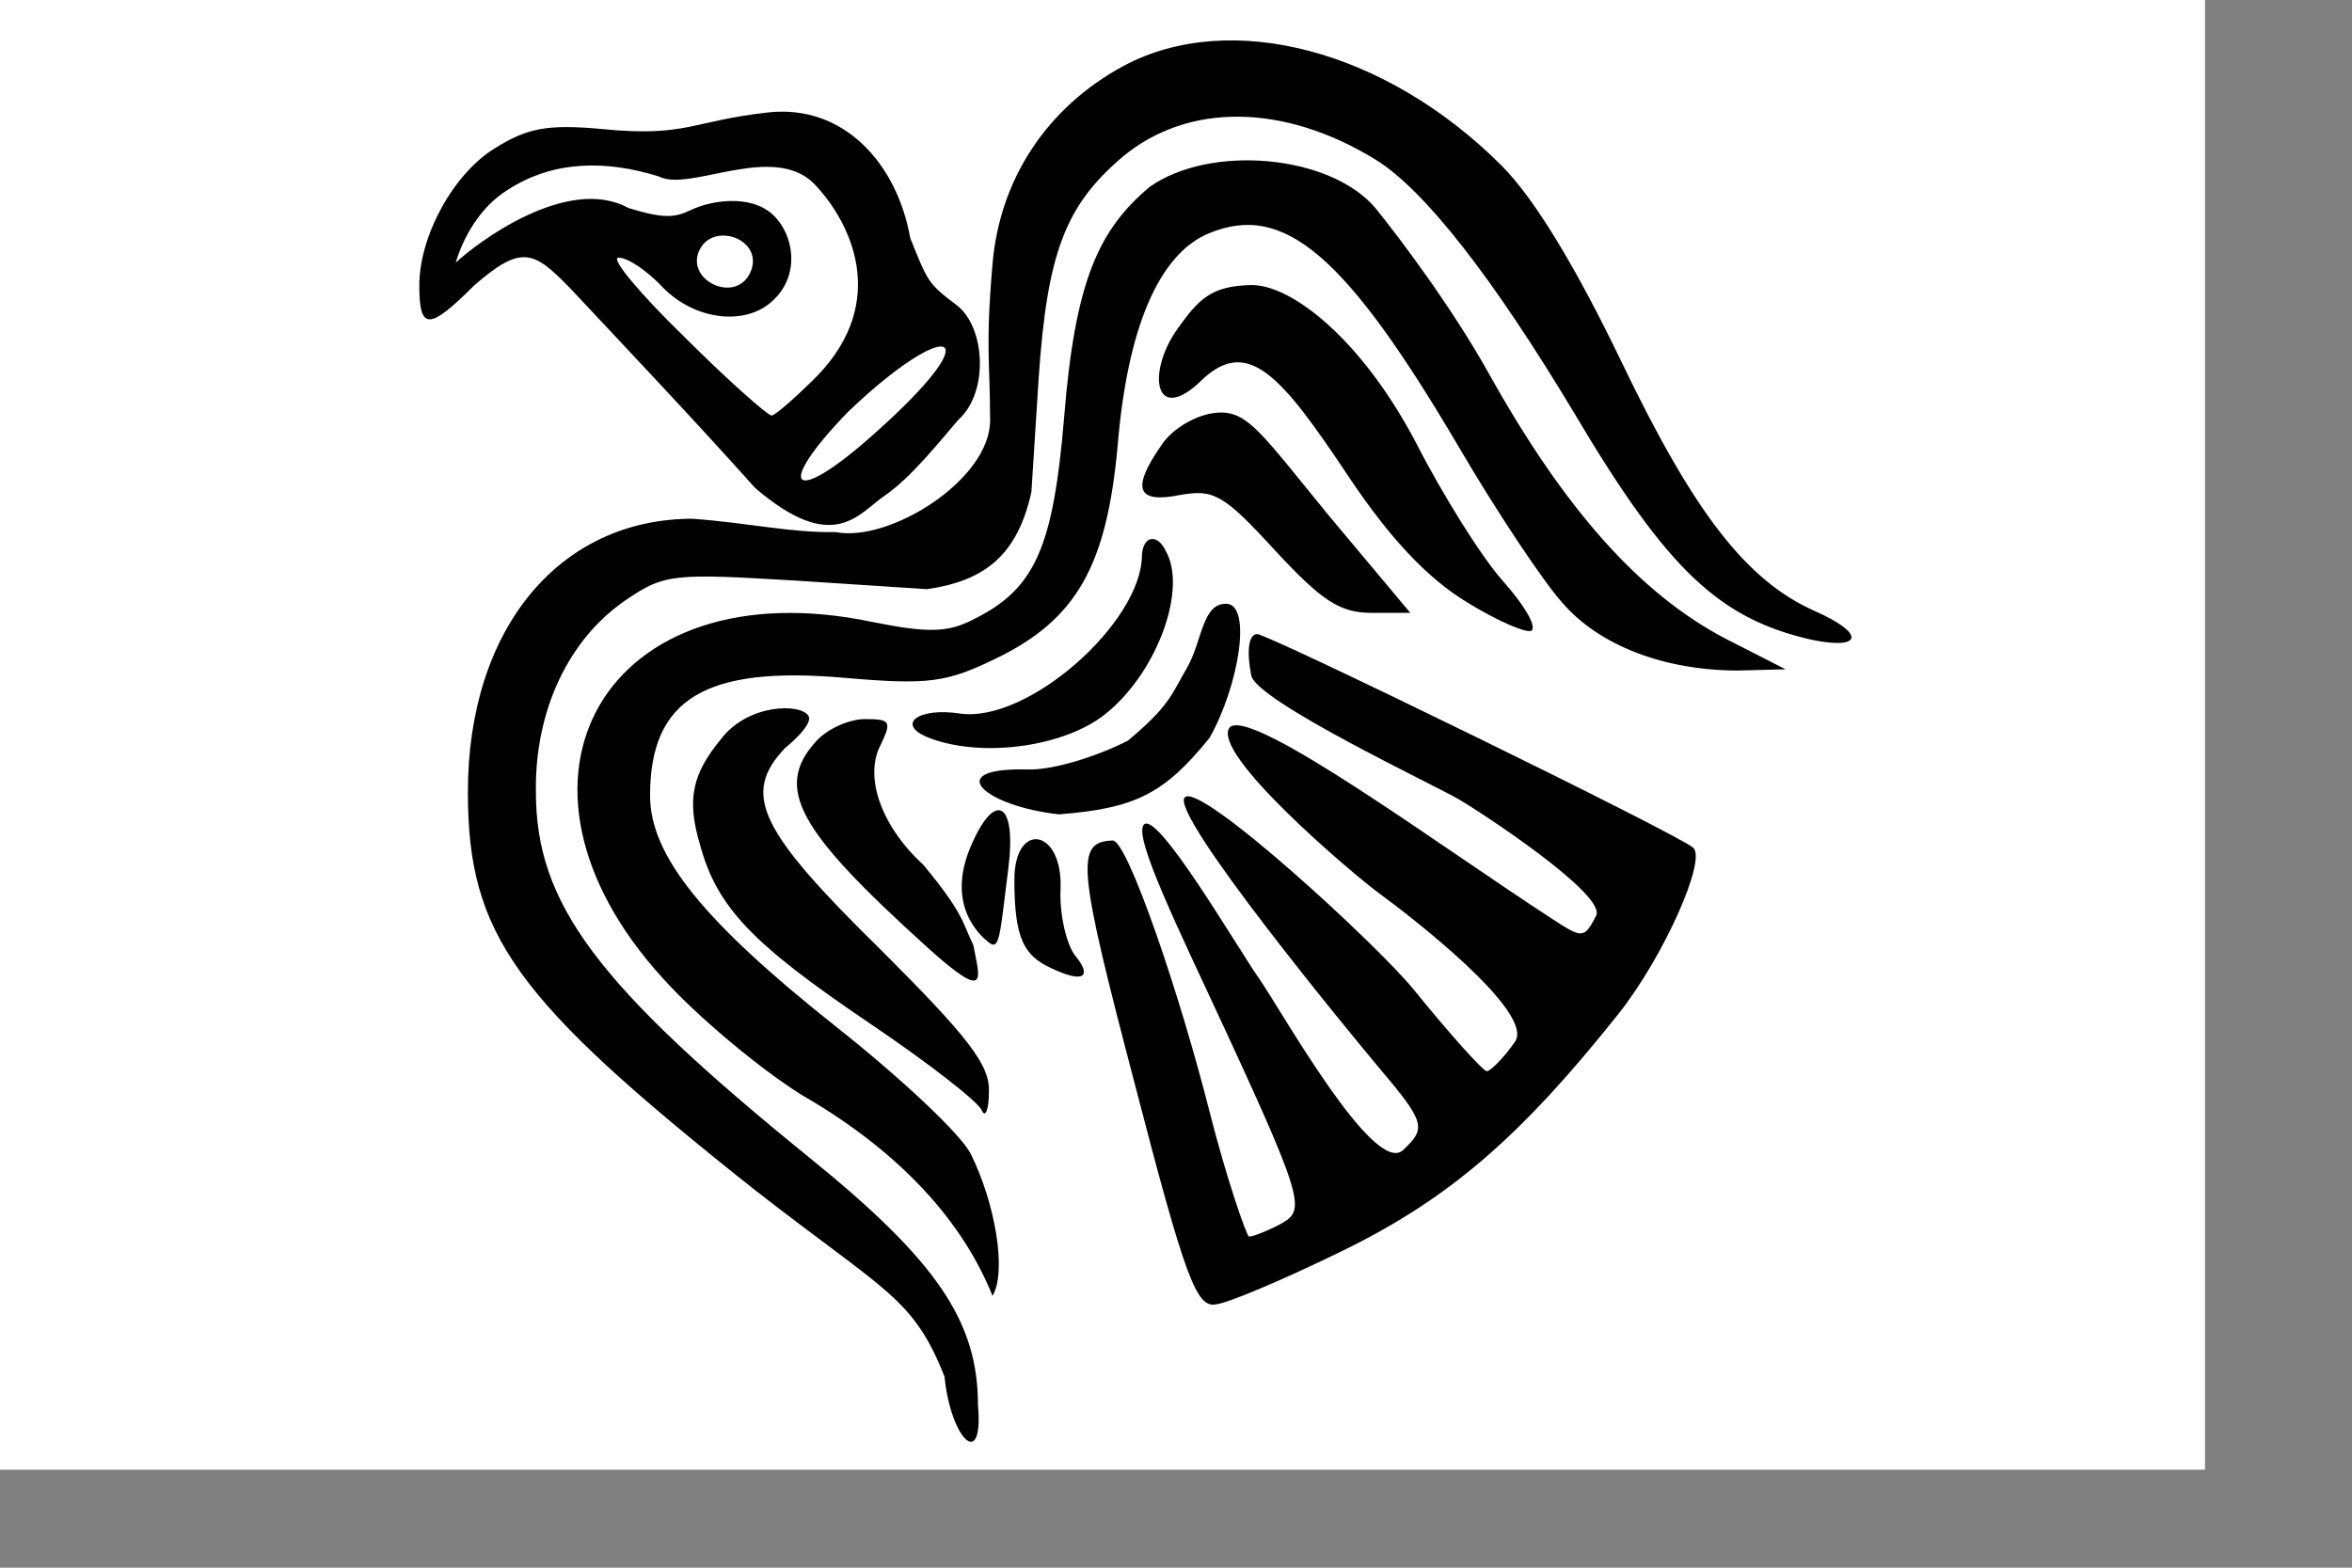 <?xml version="1.0" encoding="UTF-8" standalone="no"?>
<!-- Created with Inkscape (http://www.inkscape.org/) -->
<svg
   xmlns:dc="http://purl.org/dc/elements/1.1/"
   xmlns:cc="http://web.resource.org/cc/"
   xmlns:rdf="http://www.w3.org/1999/02/22-rdf-syntax-ns#"
   xmlns:svg="http://www.w3.org/2000/svg"
   xmlns="http://www.w3.org/2000/svg"
   xmlns:sodipodi="http://inkscape.sourceforge.net/DTD/sodipodi-0.dtd"
   xmlns:inkscape="http://www.inkscape.org/namespaces/inkscape"
   width="702pt"
   height="468pt"
   id="svg2820"
   sodipodi:version="0.32"
   inkscape:version="0.42"
   sodipodi:docbase="/home/daniel/ancientflags"
   sodipodi:docname="viking.svg"
   inkscape:export-filename="/home/daniel/Desktop/viking.png"
   inkscape:export-xdpi="90.000000"
   inkscape:export-ydpi="90.000000">
  <rect width="100%" height="100%" fill="#808080" stroke="none"/>
  <defs
     id="defs2822" />
  <sodipodi:namedview
     id="base"
     pagecolor="#ffffff"
     bordercolor="#666666"
     borderopacity="1.0"
     inkscape:pageopacity="0.0"
     inkscape:pageshadow="2"
     inkscape:zoom="2.1734824"
     inkscape:cx="239.76826"
     inkscape:cy="417.92953"
     inkscape:document-units="px"
     inkscape:current-layer="layer1"
     inkscape:window-width="830"
     inkscape:window-height="707"
     inkscape:window-x="35"
     inkscape:window-y="51" />
  <g
     inkscape:label="Layer 1"
     inkscape:groupmode="layer"
     id="layer1">
    <rect
       style="fill:#ffffff;fill-opacity:1;stroke:none;stroke-width:4.568;stroke-miterlimit:4;stroke-dasharray:none;stroke-opacity:1"
       id="rect1313"
       width="877.5"
       height="585"
       x="0"
       y="-1.7763568e-15" />
    <path
       id="path2271"
       style="fill:#000000;stroke:none"
       d="M 381.361,167.108 C 393.605,156.282 392.219,130.087 380.62,121.388 C 369.021,112.689 369.121,111.724 362.252,94.796 C 356.936,64.832 335.543,41.382 305.578,44.765 C 275.13,48.148 273.197,54.724 239.366,51.341 C 218.1,49.408 209.884,50.858 196.835,59.074 C 180.403,69.223 166.87,93.872 166.87,113.687 C 166.87,131.569 170.737,131.569 188.619,113.687 C 207.579,97.169 212.371,99.676 227.283,115.137 C 251.37,140.867 275.63,166.443 300.585,194.303 C 331.84,220.949 341.472,204.516 352.105,197.267 C 362.738,190.017 375.078,174.358 381.361,167.108 z M 323.944,73.09 C 338.298,88.006 354.139,119.413 325.394,149.452 C 316.694,158.151 308.478,165.401 307.028,165.401 C 305.578,165.401 289.629,151.385 272.23,133.986 C 254.348,116.587 242.749,102.571 246.132,102.571 C 249.998,102.571 257.731,107.887 264.014,114.654 C 276.58,127.22 295.354,129.434 306.062,120.937 C 319.788,110.044 315.74,91.455 306.062,84.206 C 297.856,78.059 283.905,79.318 274.647,83.722 C 268.503,86.645 264.014,87.105 249.998,82.756 C 225.784,69.501 189.609,96.746 181.333,104.59 C 184.359,94.491 191.029,82.367 202.151,75.506 C 220.451,63.671 241.559,63.762 262.262,70.268 C 274.345,76.551 307.511,56.657 323.944,73.09 z "
       sodipodi:nodetypes="csccccscccscccscscsssccccc" />
    <path
       style="fill:#ffffff;stroke:none;fill-opacity:1"
       d="M 298.576,108.474 C 292.707,121.318 272.245,111.367 278.501,99.254 C 284.352,87.951 304.446,95.63 298.576,108.474 z "
       id="path2275" />
    <path
       style="fill:#ffffff;stroke:none;fill-opacity:1"
       d="M 347.759,172.784 C 315.378,201.782 307.511,194.882 337.476,163.951 C 377.399,125.726 395.542,130.42 347.759,172.784 z "
       id="path2273"
       sodipodi:nodetypes="ccc" />
    <path
       style="fill:#000000;stroke:none"
       d="M 394.989,104.988 C 392.09,138.819 394.023,143.652 394.023,167.334 C 394.023,191.016 353.987,215.966 332.643,211.798 C 314.038,212.05 299.076,208.254 275.613,206.481 C 222.45,206.481 186.202,250.462 186.202,315.225 C 186.202,372.255 205.051,397.87 299.295,472.782 C 352.459,514.346 363.317,516.149 375.883,547.951 C 378.331,572.795 391.51,585.716 389.19,559.293 C 389.19,525.945 372.757,501.78 322.011,460.699 C 237.432,392.07 213.267,359.689 213.267,315.225 C 212.784,282.843 226.316,254.328 249.032,238.863 C 264.497,228.23 268.364,228.23 317.178,231.13 L 368.891,234.513 C 392.284,231.163 404.946,220.659 410.455,195.849 L 413.355,150.418 C 416.738,100.638 423.988,81.789 446.703,62.457 C 472.801,40.708 510.982,41.192 547.23,63.424 C 567.045,75.506 594.594,111.271 626.492,164.434 C 663.706,227.263 684.488,246.596 721.703,254.812 C 741.518,258.678 742.001,251.912 722.186,243.213 C 695.121,231.13 674.339,204.548 645.341,144.135 C 626.975,105.954 610.543,78.889 597.494,65.84 C 551.58,19.926 489.717,3.494 447.186,26.209 C 416.738,42.642 397.889,71.156 394.989,104.988 z "
       id="path2269" />
    <path
       style="fill:#000000;stroke:none"
       id="path2779"
       d="M 457.499,74.389 C 437.194,91.537 427.854,111.754 423.504,165.884 C 419.155,218.081 411.905,234.513 387.257,246.596 C 377.107,251.912 368.891,251.912 347.142,247.562 C 241.299,225.33 191.519,310.392 264.014,389.653 C 277.063,404.153 301.712,424.935 318.627,435.567 C 353.877,455.866 381.585,482.509 394.989,515.796 C 400.789,506.13 395.956,478.581 386.29,459.249 C 382.423,451.516 358.742,429.284 333.127,408.986 C 279.48,366.455 258.698,340.356 258.698,316.675 C 258.698,278.01 280.93,264.961 336.026,269.794 C 369.374,272.694 376.624,271.727 396.439,262.061 C 428.337,246.596 440.42,225.33 444.77,177.483 C 448.636,130.603 461.202,101.121 481.017,92.905 C 510.982,80.339 535.631,101.605 580.578,177.966 C 595.56,203.582 613.926,231.13 621.659,239.829 C 636.641,257.228 662.74,266.894 691.738,266.894 L 710.587,266.411 L 686.905,254.328 C 652.59,236.446 622.625,202.615 592.661,148.968 C 578.161,122.87 557.059,94.757 547.312,82.762 C 529.272,61.511 481.674,57.32 457.499,74.389 z "
       sodipodi:nodetypes="cccccccscscccccccccccc" />
    <path
       style="fill:#000000;stroke:none"
       id="path2781"
       d="M 468.621,130.854 C 456.439,147.942 459.269,168.784 477.151,152.351 C 496.232,133.113 509.532,148.968 536.597,189.566 C 553.03,214.214 568.012,230.163 583.961,239.829 C 596.527,247.562 608.126,252.395 609.576,250.945 C 611.509,249.012 606.193,240.313 597.977,231.13 C 589.761,221.947 574.295,197.299 563.662,176.517 C 541.914,134.952 513.749,113.054 497.694,113.467 C 482.056,113.869 477.105,118.951 468.621,130.854 z "
       sodipodi:nodetypes="ccscssczs" />
    <path
       style="fill:#000000;stroke:none"
       id="path2783"
       d="M 462.163,177.238 C 450.08,194.637 452.496,200.437 469.412,197.054 C 482.945,194.637 486.811,196.571 507.593,219.286 C 525.959,239.101 533.208,243.934 545.774,243.934 L 561.24,243.934 L 528.858,205.27 C 502.76,173.372 496.954,164.195 485.838,164.195 C 477.139,164.195 466.512,170.472 462.163,177.238 z "
       sodipodi:nodetypes="ccccccsc" />
    <path
       style="fill:#000000;stroke:none"
       id="path2785"
       d="M 454.439,220.965 C 454.439,247.58 409.319,287.763 382.171,284.037 C 365.137,281.376 355.888,288.569 370.26,293.892 C 391.553,301.877 425.089,297.086 441.058,283.246 C 460.754,266.744 472.465,234.273 463.948,219.368 C 460.767,212.461 454.971,212.907 454.439,220.965 z "
       sodipodi:nodetypes="cccccc" />
    <path
       style="fill:#000000;stroke:none"
       id="path2787"
       d="M 472.271,266.02 C 466.075,276.651 465.446,280.949 448.861,294.806 C 435.737,301.47 418.764,306.527 409.256,306.278 C 374.093,305.358 391.905,320.968 421.495,324.139 C 451.733,321.72 463.19,316.113 481.342,293.715 C 493.036,272.989 498.24,240.83 488.212,240.346 C 478.331,239.868 478.555,255.238 472.271,266.02 z "
       sodipodi:nodetypes="ccsccsz" />
    <path
       style="fill:#000000;stroke:none"
       id="path2789"
       d="M 549.286,355.916 C 559.918,363.649 611.509,403.186 602.81,414.785 C 598.46,421.068 593.144,426.385 591.694,426.385 C 590.244,426.385 577.195,411.885 562.696,394.003 C 548.197,376.121 477.591,311.163 471.497,317.377 C 465.188,323.81 538.531,412.785 548.68,424.868 C 567.529,447.1 567.529,449.1 558.346,457.799 C 546.747,468.432 509.532,401.516 501.02,389.433 C 492.509,377.351 460.118,321.636 455.099,328.37 C 451.221,333.573 469.002,369.838 487.367,409.469 C 520.715,481.481 519.198,481.964 508.566,487.764 C 502.766,490.664 497.45,492.597 496.966,492.114 C 496,491.631 488.2,469.399 481.434,442.817 C 469.351,394.97 448.636,334.557 442.836,334.557 C 427.854,335.04 428.821,344.706 451.536,431.218 C 471.835,509.513 476.184,520.629 483.917,519.179 C 488.75,518.696 511.466,509.029 534.181,497.913 C 576.712,477.131 605.226,452.483 644.374,403.186 C 662.256,380.471 679.172,342.29 673.856,337.457 C 669.022,332.624 504.699,252.395 500.35,252.395 C 496.966,252.395 496,258.678 497.933,268.828 C 499.866,278.977 570.94,312.531 580.607,318.19 C 590.273,323.849 639.541,356.306 635.191,364.522 C 630.358,373.704 629.875,373.704 617.309,365.488 C 574.778,337.94 499.084,282.022 489.523,289.352 C 480.734,299.107 538.653,348.183 549.286,355.916 z "
       sodipodi:nodetypes="ccsczcczzccccccccccsczcccc" />
    <path
       style="fill:#000000;stroke:none"
       id="path2791"
       d="M 286.729,294.443 C 275.613,307.975 273.197,318.125 278.513,336.007 C 285.279,361.139 299.295,375.638 345.692,407.052 C 369.374,423.001 389.19,438.467 390.64,441.85 C 392.09,445.233 393.539,441.85 393.539,434.601 C 394.023,423.968 385.323,412.852 351.009,378.538 C 302.195,330.69 294.946,316.191 312.344,297.826 C 312.344,297.826 323.787,288.655 321.763,285.012 C 318.9,279.86 297.477,279.973 286.729,294.443 z "
       sodipodi:nodetypes="cccsccccc" />
    <path
       style="fill:#000000;stroke:none"
       d="M 393.539,375.154 C 397.889,378.538 397.889,372.255 401.272,345.673 C 404.655,319.091 395.956,314.258 386.29,336.973 C 376.624,359.689 389.19,371.771 393.539,375.154 z "
       id="path2793"
       sodipodi:nodetypes="ccsc" />
    <path
       style="fill:#000000;stroke:none"
       d="M 403.689,350.023 C 403.64,373.829 407.622,380.292 418.188,385.304 C 432.007,391.859 434.137,388.204 428.337,380.954 C 424.471,376.604 421.571,364.038 422.054,353.889 C 423.021,329.724 403.738,326.653 403.689,350.023 z "
       id="path1314"
       sodipodi:nodetypes="csccz" />
    <path
       style="fill:#000000;stroke:none"
       d="M 387.35,376.2 C 382.752,366.642 383.484,363.616 367.441,344.223 C 350.525,328.757 343.759,308.942 350.525,296.376 C 354.875,287.193 354.392,286.226 344.243,286.226 C 337.96,286.226 329.26,290.093 324.91,294.926 C 307.511,313.775 318.158,331.047 368.905,376.961 C 394.037,399.676 389.767,389.25 387.35,376.2 z "
       id="path1342"
       sodipodi:nodetypes="cccsccc" />
  </g>
</svg>
